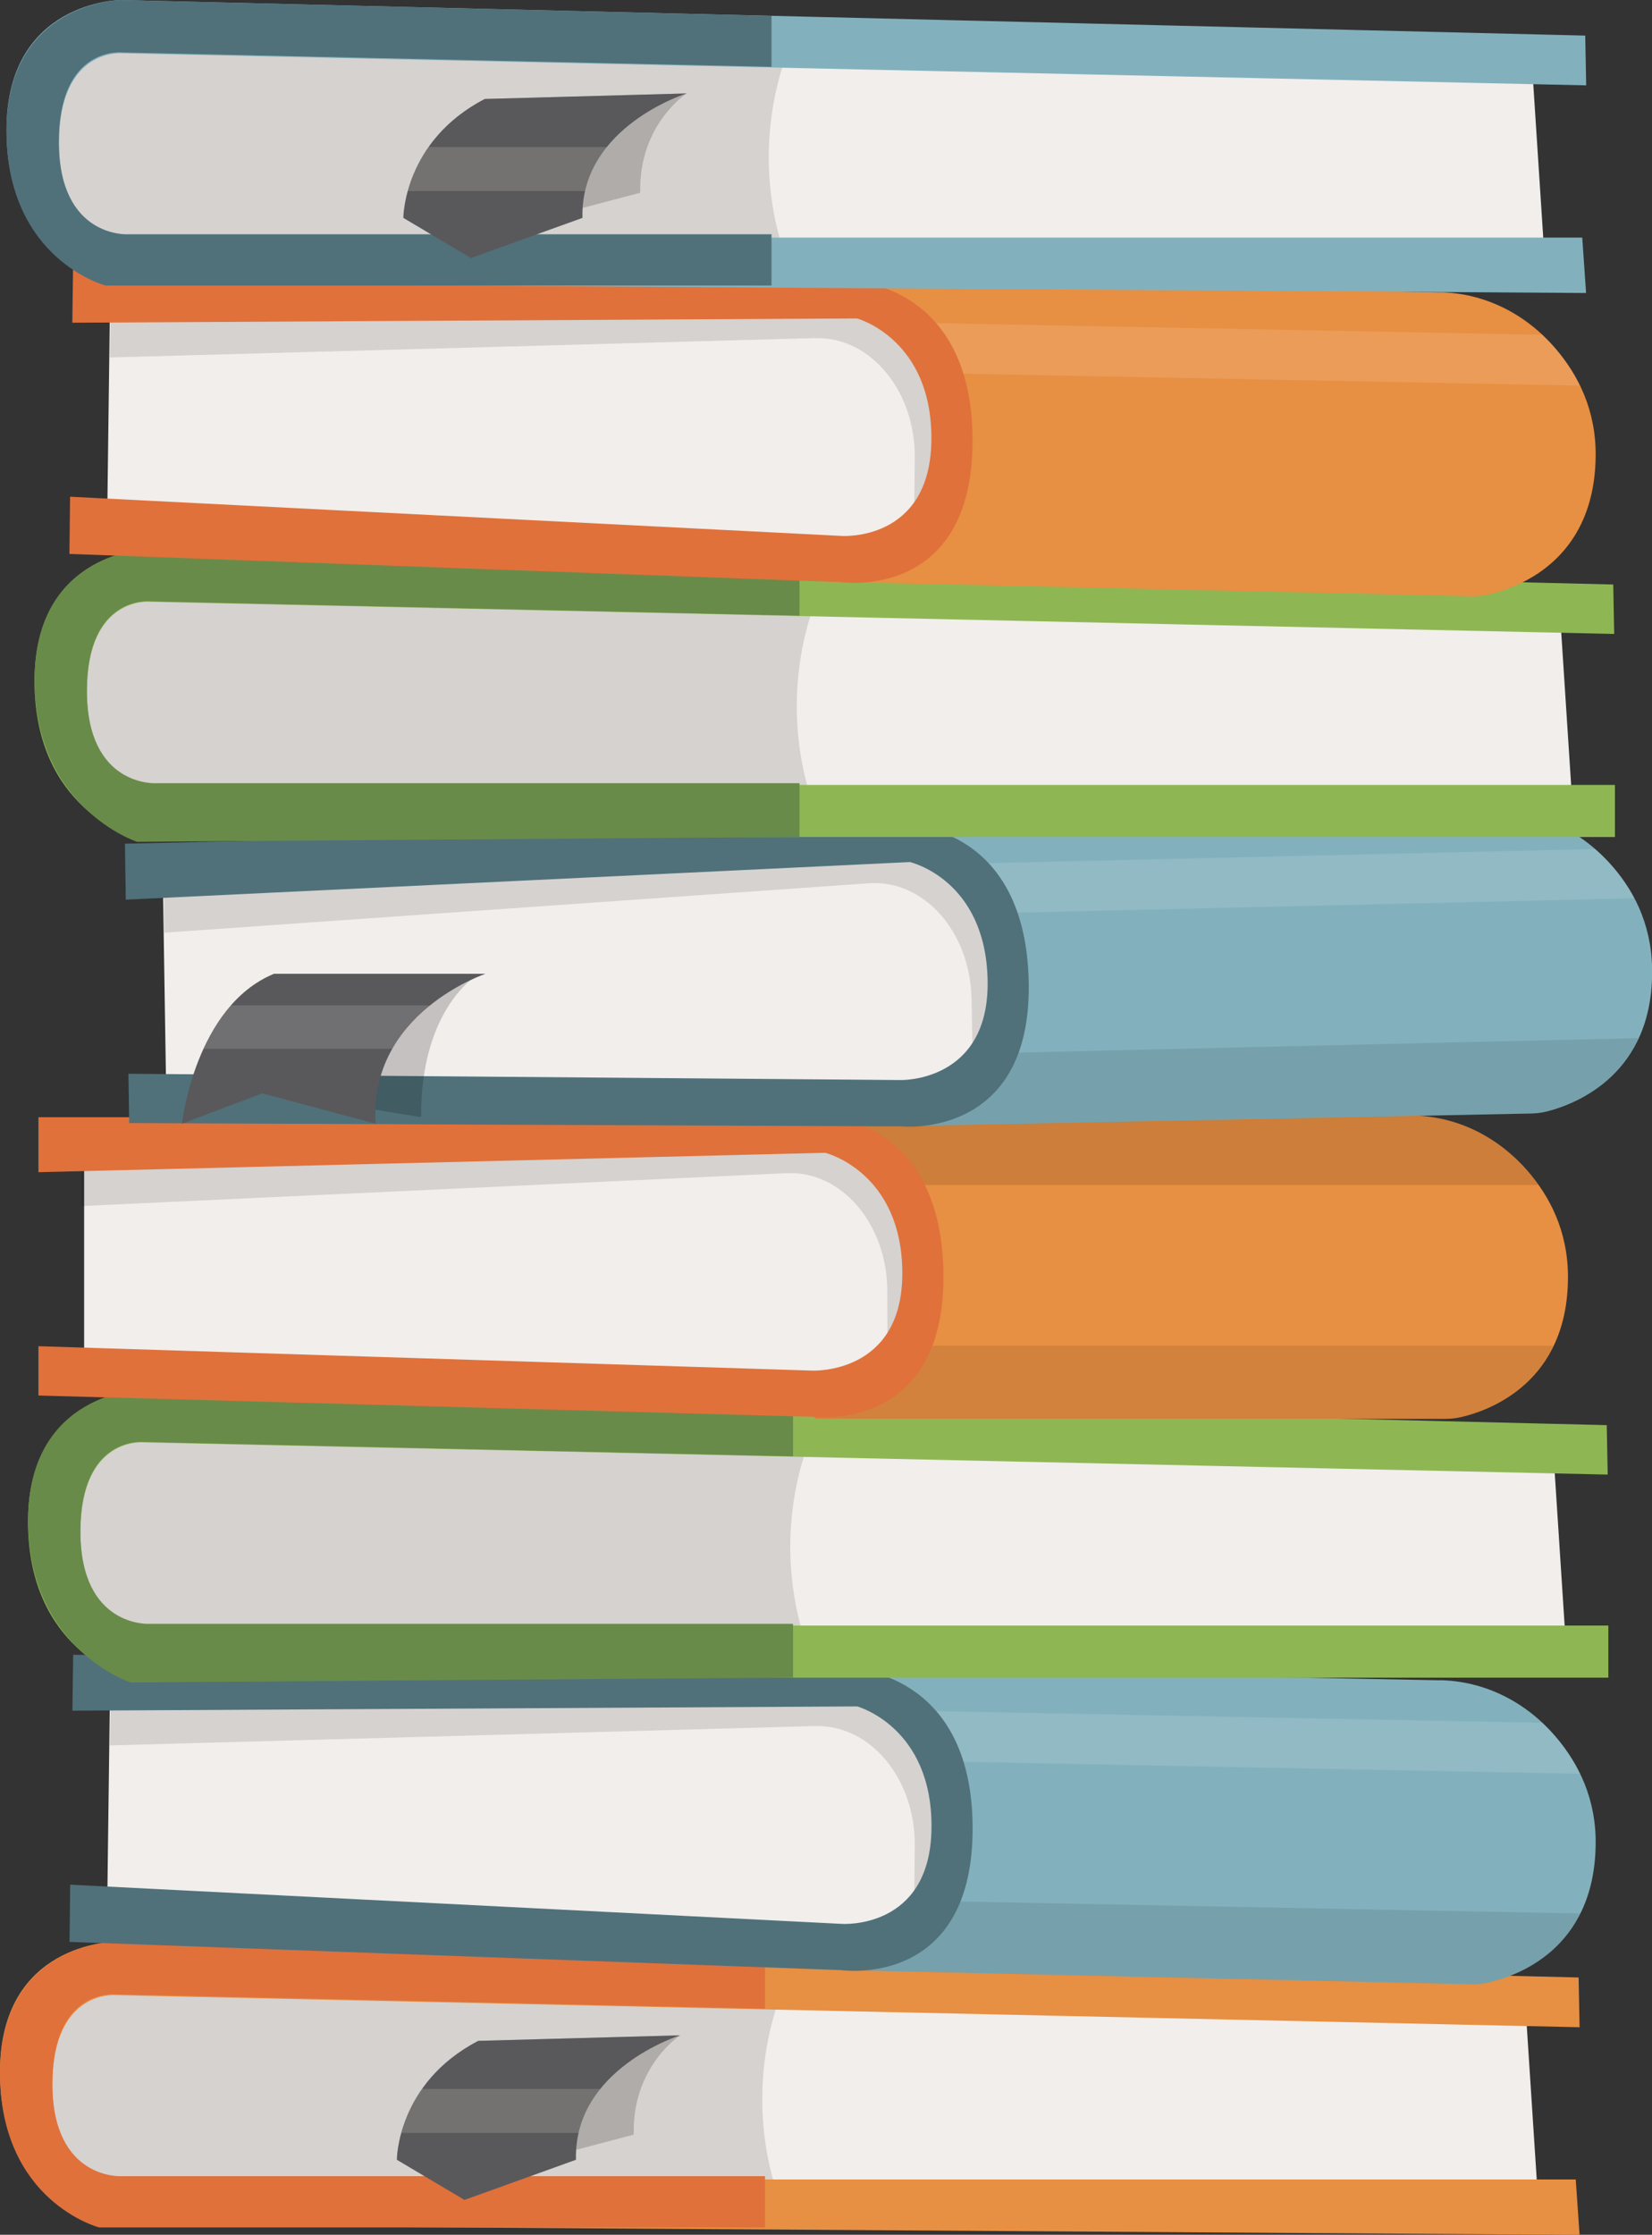 <svg id="Layer_2" xmlns="http://www.w3.org/2000/svg" viewBox="0 0 155.11 209.75"><rect x="0" y="0" width="155.11" height="209.75" fill="#333333" stroke="none"/><defs><style>.cls-1,.cls-2{opacity:.12;}.cls-1,.cls-3{fill:#fff;}.cls-4{opacity:.09;}.cls-5{fill:#698b49;}.cls-6{fill:#f1eeec;}.cls-7{fill:#e78f42;}.cls-8{fill:#8eb754;}.cls-9{fill:#e0713b;}.cls-10{fill:#59595b;}.cls-11{fill:#50717a;}.cls-12{fill:#82b1bd;}.cls-3{opacity:.14;}.cls-13{fill:#f4ebd7;opacity:.17;}.cls-14{opacity:.19;}.cls-15{opacity:.18;}</style></defs><g id="traditional_plan_popup"><g><g><path class="cls-6" d="M143.22,188.13l1.36,20.93-135.49-1.61s-9.72-7.55-7.68-13.89c2.04-6.34,8.97-9.6,8.97-9.6l132.84,4.16Z"/><path class="cls-2" d="M1.41,193.57c2.04-6.34,8.97-9.6,8.97-9.6l63.43,1.99h0c-2.76,6.41-2.98,14-.59,20.63l.59,1.64-64.72-.77s-9.72-7.55-7.68-13.89Z"/><path class="cls-7" d="M148.23,185.6l-137.55-3.34S0,182.36,0,194.44c0,12.08,9.3,14.4,9.3,14.4l139.01,.92-.36-5.2H11.37s-6.46,.21-6.46-8.83c0-9.04,5.96-8.47,5.96-8.47l137.44,3.01-.09-4.66Z"/><path class="cls-9" d="M10.68,182.26l61.15,1.49v4.78s-60.95-1.35-60.95-1.35c0,0-5.96-.65-5.96,8.39,0,9.04,6.46,8.68,6.46,8.68h60.45v4.81H9.3S0,206.63,0,194.55c0-12.08,10.68-12.29,10.68-12.29Z"/><path class="cls-15" d="M63.86,191.03s-4.51,2.91-4.36,9.32l-15.9,4.19,1.3-12.99,18.96-.52Z"/><path class="cls-10" d="M63.86,191.03s-10.01,3.12-9.78,11.68l-10.47,3.77-6.35-3.77s0-7.19,7.64-11.16l18.96-.52Z"/><path class="cls-13" d="M37.67,200.19c.33-1.18,.91-2.65,1.96-4.13h16.74c-.92,1.15-1.66,2.52-2.03,4.13h-16.66Z"/></g><g><path class="cls-12" d="M135.23,157.71l-54.72-1.06-1.55,28.25,59.17,1.33c.51,0,1.01-.04,1.5-.14,2.64-.56,10.06-3.03,10.19-12.96,.06-4.34-1.65-7.66-3.72-10.09-2.91-3.42-6.83-5.26-10.88-5.34Z"/><path class="cls-1" d="M144.81,161.71c.45,.42,.88,.87,1.29,1.35,.84,.99,1.62,2.13,2.25,3.42l-68.31-1.32,.26-4.7,64.51,1.24Z"/><path class="cls-4" d="M148.38,179.59c-2.32,4.65-6.81,6.09-8.74,6.51-.5,.11-1,.15-1.5,.14l-59.17-1.33,.36-6.65,69.05,1.33Z"/><path class="cls-6" d="M10.33,158.37l-.26,20.15,70.35,4.96s8.42-1.89,8.76-12.49c.34-10.6-9-12.76-9-12.76l-69.85,.14Z"/><path class="cls-2" d="M76.59,162l-66.27,1.82,.07-5.44,69.83-.14s9.31,2.16,8.97,12.76c-.24,7.36-.87,7.89-3.37,9.13l.07-6.89c.06-6.28-4.16-11.37-9.31-11.23Z"/><path class="cls-11" d="M80.51,156.73l-73.64-1.42-.07,5.25,73.68-.4s7.1,1.92,6.98,11.46c-.12,9.54-8.43,8.95-8.43,8.95l-72.44-3.68-.06,5.37,72.44,2.65s12.16,1.8,12.35-12.92c.19-14.72-10.8-15.26-10.8-15.26Z"/></g><g><path class="cls-6" d="M145.85,136.29l1.36,20.93-135.49-1.61s-9.72-7.55-7.68-13.89c2.04-6.34,8.97-9.6,8.97-9.6l132.84,4.16Z"/><path class="cls-2" d="M4.04,141.73c2.04-6.34,8.97-9.6,8.97-9.6l63.43,1.99h0c-2.76,6.41-2.98,14-.59,20.63l.59,1.64-64.72-.77s-9.72-7.55-7.68-13.89Z"/><path class="cls-8" d="M150.86,133.76l-137.55-3.34s-10.68,.33-10.68,12.41c0,12.08,9.3,14.63,9.3,14.63H151.01s0-4.89,0-4.89H14.01s-6.46,.28-6.46-8.76c0-9.04,5.96-8.43,5.96-8.43l137.44,3.02-.09-4.64Z"/><path class="cls-5" d="M13.31,130.42l61.15,1.49v4.78s-60.95-1.35-60.95-1.35c0,0-5.96-.65-5.96,8.39,0,9.04,6.46,8.68,6.46,8.68h60.45v5.04s-62.2,.46-62.2,.46c0,0-9.62-3.13-9.62-15.21s10.68-12.29,10.68-12.29Z"/></g><g><path class="cls-7" d="M132.42,104.7h-54.72s-1.19,28.47-1.19,28.47h59.19c.51,0,1.01-.06,1.5-.17,2.63-.61,10.02-3.23,10.02-13.15,0-4.34-1.75-7.63-3.85-10.02-2.96-3.36-6.9-5.13-10.95-5.13Z"/><path class="cls-2" d="M77.42,111.22l.27-6.52h54.72c4.04,0,7.99,1.77,10.95,5.13,.38,.43,.75,.9,1.1,1.39H77.42Z"/><path class="cls-4" d="M145.85,126.32c-2.26,4.69-6.73,6.22-8.66,6.67-.5,.12-1,.17-1.5,.17h-59.19s.29-6.85,.29-6.85h69.06Z"/><path class="cls-6" d="M7.9,107.76v20.15s70.23,3.61,70.23,3.61c0,0,8.3-2.05,8.51-12.66,.2-10.6-9.03-12.58-9.03-12.58l-69.71,1.49Z"/><path class="cls-2" d="M73.85,110.11l-66.23,3.09v-5.44s69.82-1.49,69.82-1.49c0,0,9.34,1.98,9.14,12.58-.14,7.36-.76,7.9-3.25,9.2l-.02-6.89c-.02-6.28-4.3-11.29-9.45-11.05Z"/><path class="cls-9" d="M77.69,104.86H3.61s0,5.16,0,5.16l73.88-1.82s7.23,1.78,7.23,11.33c0,9.54-8.48,9.11-8.48,9.11L3.61,126.35v4.63s72.69,2,72.69,2c0,0,12.28,1.61,12.28-13.11,0-14.72-10.89-15.01-10.89-15.01Z"/></g><g><path class="cls-12" d="M140.08,76.12l-54.71,1.28-1.05,28.3,59.49-1.19c.5-.01,1.01-.08,1.5-.21,2.62-.68,9.97-3.46,9.81-13.39-.07-4.34-1.87-7.59-4.01-9.92-3.01-3.29-6.98-4.97-11.02-4.87Z"/><path class="cls-1" d="M149.77,79.7c.46,.4,.91,.83,1.33,1.29,.87,.95,1.68,2.06,2.35,3.32l-68.31,1.59,.12-4.71,64.51-1.5Z"/><path class="cls-4" d="M153.85,97.42c-2.18,4.74-6.63,6.38-8.55,6.88-.49,.13-.99,.2-1.5,.21l-59.49,1.19,.49-6.66,69.05-1.61Z"/><path class="cls-6" d="M15.28,82.1l.32,20.15,70.45,1.96s8.36-2.25,8.39-12.86c.04-10.61-9.36-12.37-9.36-12.37l-69.8,3.12Z"/><path class="cls-2" d="M81.6,82.9l-66.17,4.64-.09-5.44,69.78-3.12s9.37,1.76,9.33,12.37c-.03,7.36-.64,7.92-3.1,9.27l-.13-6.89c-.12-6.28-4.48-11.19-9.63-10.83Z"/><path class="cls-11" d="M85.37,77.47l-73.64,1.72,.08,5.25,73.62-3.53s7.15,1.62,7.3,11.16c.15,9.54-8.17,9.3-8.17,9.3l-72.5-.59,.07,4.63,72.49,.31s12.2,1.28,11.97-13.43c-.23-14.72-11.23-14.8-11.23-14.8Z"/><path class="cls-14" d="M44.97,91.4s-5.5,3.06-5.43,13.46l-16.77-2.75,2.93-10.7h19.27Z"/><path class="cls-10" d="M45.58,91.4s-11,3.67-10.31,14.07l-10.65-2.85-7.54,2.85s1.22-11.01,8.64-14.07h19.87Z"/><path class="cls-3" d="M36.84,98.44H19.1c.65-1.41,1.49-2.84,2.58-4.08h18.71c-1.29,1.04-2.58,2.39-3.55,4.08Z"/></g><g><path class="cls-6" d="M146.46,57.39l1.36,20.93-135.49-1.61s-9.72-7.55-7.68-13.89,8.97-9.6,8.97-9.6l132.84,4.16Z"/><path class="cls-2" d="M4.65,62.83c2.04-6.34,8.97-9.6,8.97-9.6l63.43,1.99h0c-2.76,6.41-2.98,14-.59,20.63l.59,1.64-64.72-.77s-9.72-7.55-7.68-13.89Z"/><path class="cls-8" d="M151.47,54.86L13.92,51.52s-10.68,.33-10.68,12.41c0,12.08,9.3,14.63,9.3,14.63H151.63s0-4.89,0-4.89H14.62s-6.46,.28-6.46-8.76c0-9.04,5.96-8.43,5.96-8.43l137.44,3.02-.09-4.64Z"/><path class="cls-5" d="M13.92,51.52l61.15,1.49v4.78s-60.95-1.35-60.95-1.35c0,0-5.96-.65-5.96,8.39,0,9.04,6.46,8.68,6.46,8.68h60.45v5.04s-62.2,.46-62.2,.46c0,0-9.62-3.13-9.62-15.21s10.68-12.29,10.68-12.29Z"/></g><g><path class="cls-7" d="M135.23,27.44l-54.72-1.06-1.55,28.25,59.17,1.33c.51,0,1.01-.04,1.5-.14,2.64-.56,10.06-3.03,10.19-12.96,.06-4.34-1.65-7.66-3.72-10.09-2.91-3.42-6.83-5.26-10.88-5.34Z"/><path class="cls-1" d="M144.81,31.43c.45,.42,.88,.87,1.29,1.35,.84,.99,1.62,2.13,2.25,3.42l-68.31-1.32,.26-4.7,64.51,1.24Z"/><path class="cls-6" d="M10.33,28.1l-.26,20.15,70.35,4.96s8.42-1.89,8.76-12.49c.34-10.6-9-12.76-9-12.76l-69.85,.14Z"/><path class="cls-2" d="M76.59,31.73l-66.27,1.82,.07-5.44,69.83-.14s9.31,2.16,8.97,12.76c-.24,7.36-.87,7.89-3.37,9.13l.07-6.89c.06-6.28-4.16-11.37-9.31-11.23Z"/><path class="cls-9" d="M80.51,26.46L6.86,25.04l-.07,5.25,73.68-.4s7.1,1.92,6.98,11.46c-.12,9.54-8.43,8.95-8.43,8.95L6.58,46.62l-.06,5.37,72.44,2.65s12.16,1.8,12.35-12.92c.19-14.72-10.8-15.26-10.8-15.26Z"/></g><g><path class="cls-6" d="M143.83,5.87l1.36,20.93L9.71,25.2S-.02,17.65,2.02,11.31C4.06,4.97,10.99,1.71,10.99,1.71L143.83,5.87Z"/><path class="cls-2" d="M2.02,11.31C4.06,4.97,10.99,1.71,10.99,1.71l63.43,1.99h0c-2.76,6.41-2.98,14-.59,20.63l.59,1.64-64.72-.77S-.02,17.65,2.02,11.31Z"/><path class="cls-12" d="M148.84,3.34L11.29,0S.61,.1,.61,12.18c0,12.08,9.3,14.4,9.3,14.4l139.01,.92-.36-5.2H11.99s-6.46,.21-6.46-8.83c0-9.04,5.96-8.47,5.96-8.47l137.44,3.01-.09-4.66Z"/><path class="cls-11" d="M11.29,0l61.15,1.49V6.27S11.49,4.92,11.49,4.92c0,0-5.96-.65-5.96,8.39,0,9.04,6.46,8.68,6.46,8.68h60.45v4.81H9.91S.61,24.37,.61,12.29,11.29,0,11.29,0Z"/><path class="cls-15" d="M64.47,8.77s-4.51,2.91-4.36,9.32l-15.9,4.19,1.3-12.99,18.96-.52Z"/><path class="cls-10" d="M64.47,8.77s-10.01,3.12-9.78,11.68l-10.47,3.77-6.35-3.77s0-7.19,7.64-11.16l18.96-.52Z"/><path class="cls-13" d="M38.28,17.93c.33-1.18,.91-2.65,1.96-4.13h16.74c-.92,1.15-1.66,2.52-2.03,4.13h-16.66Z"/></g></g></g></svg>